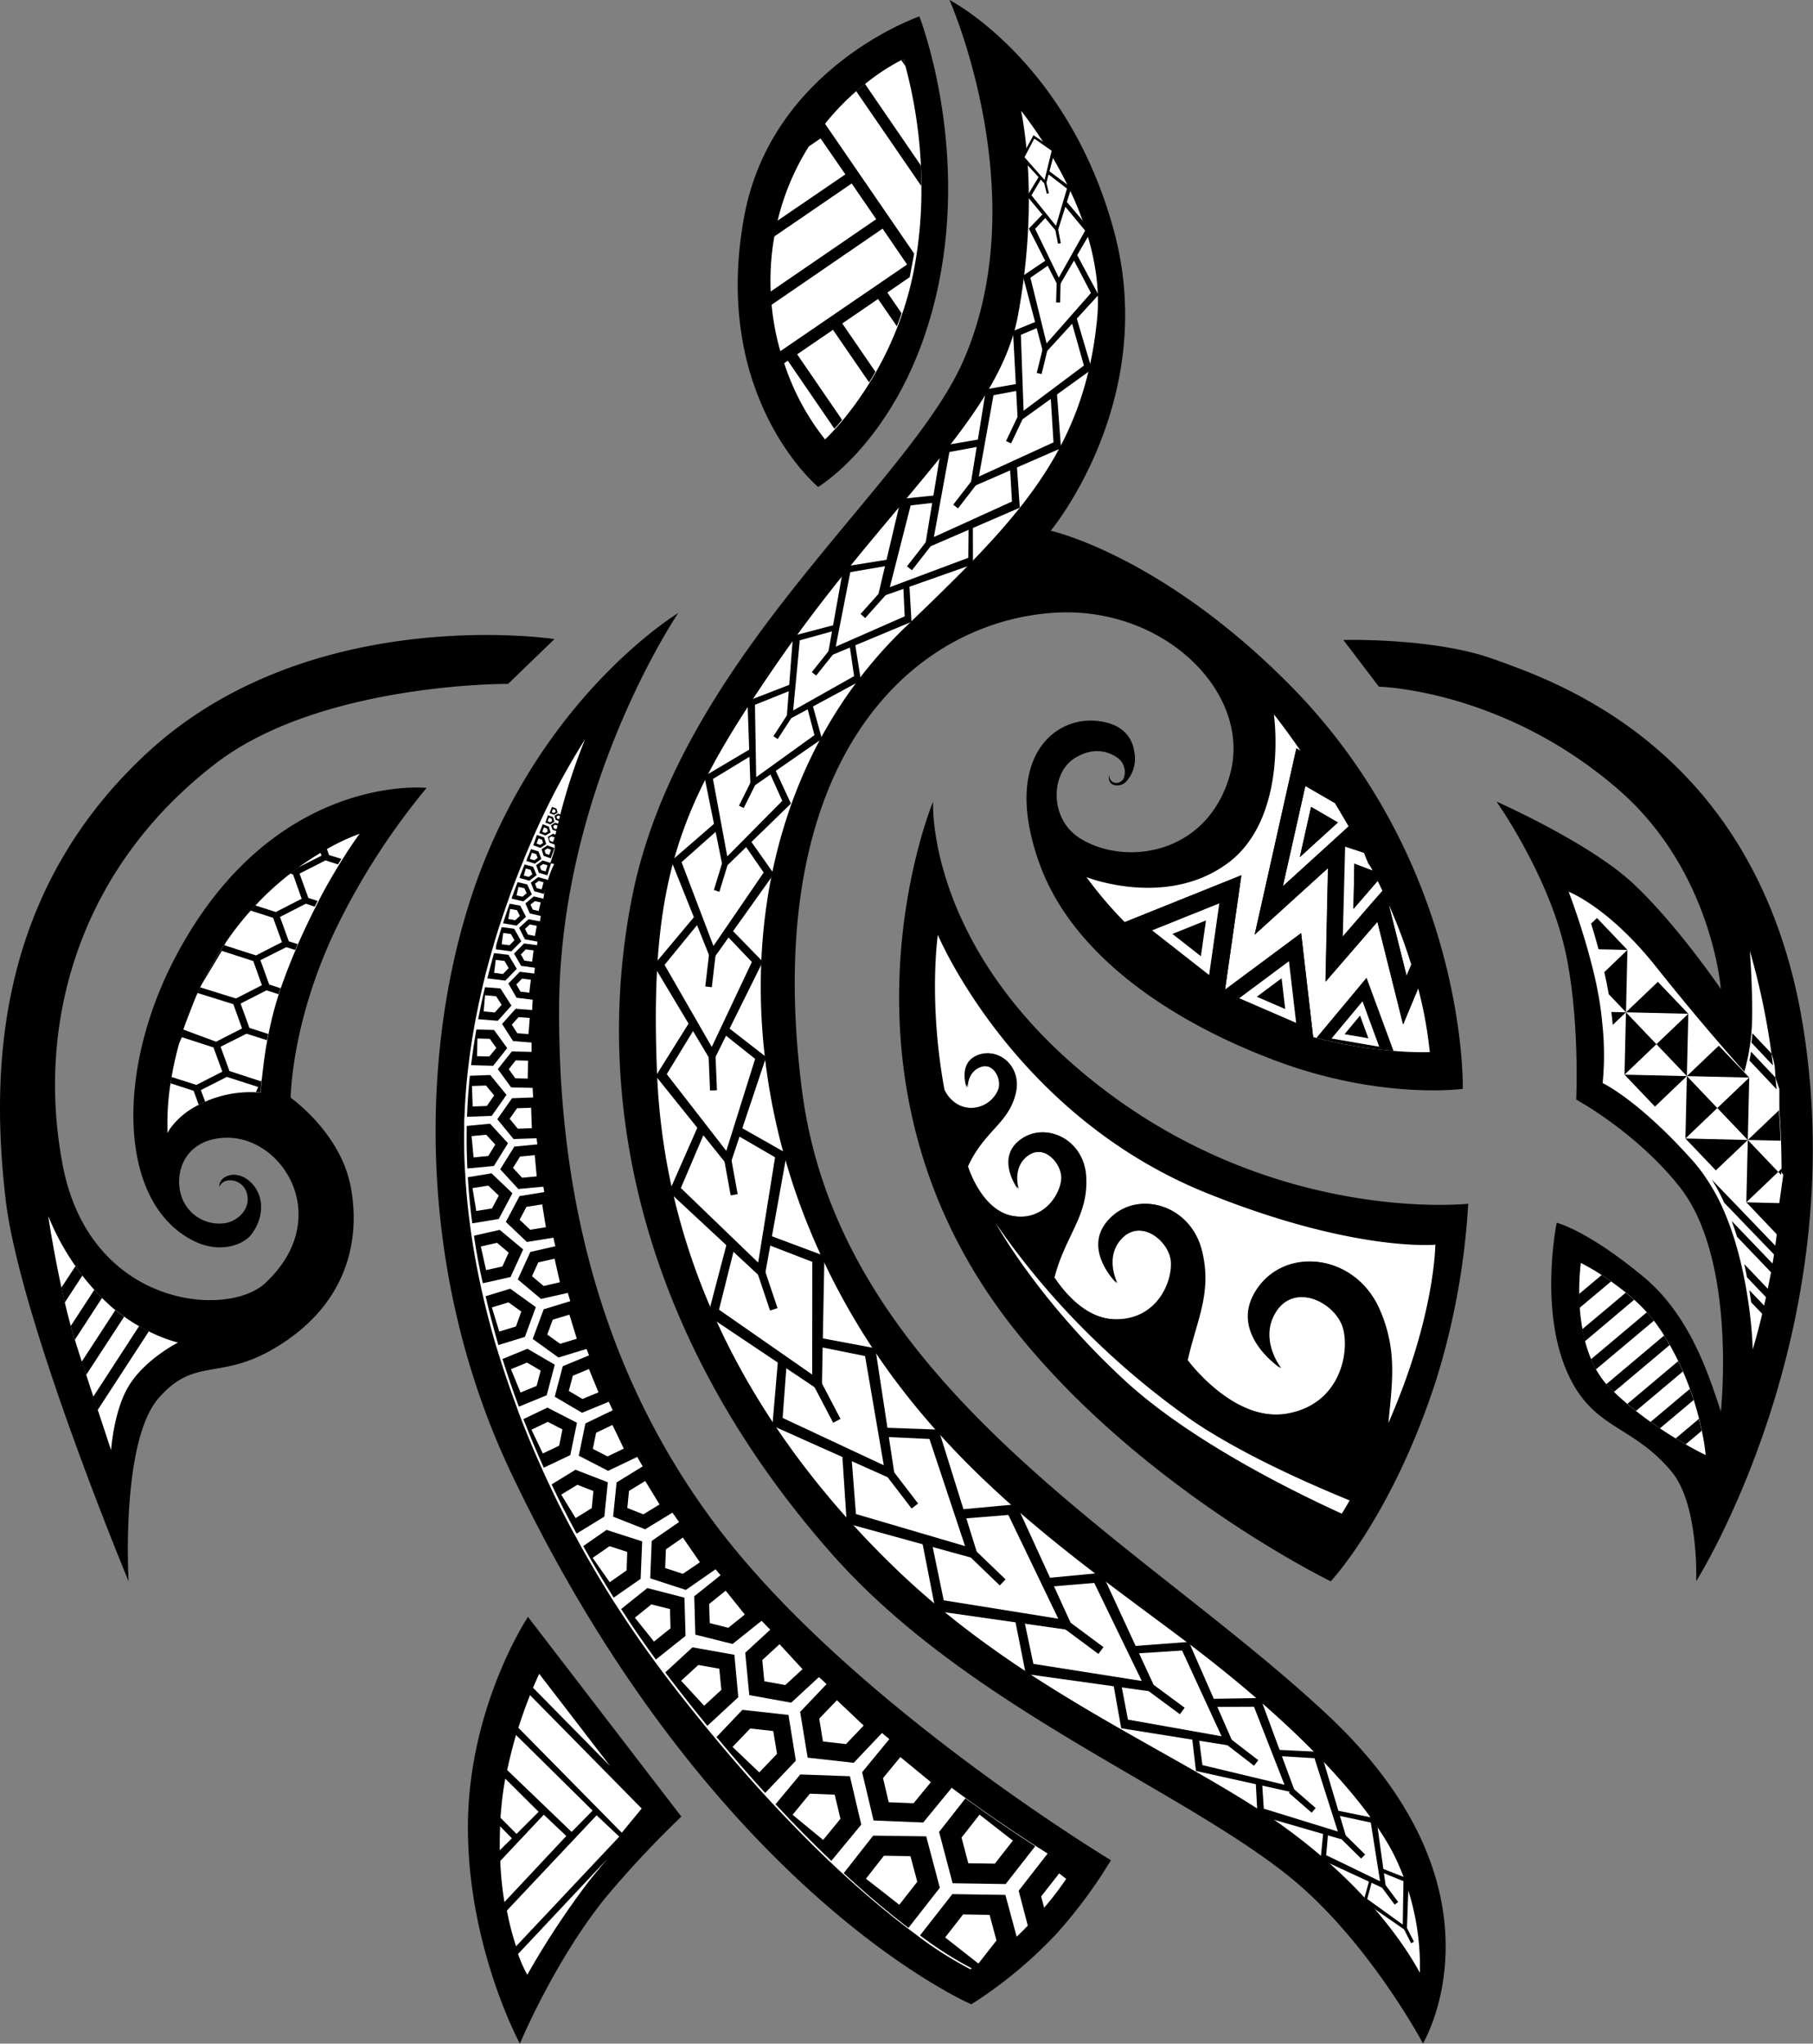 <svg xmlns="http://www.w3.org/2000/svg" xmlns:xlink="http://www.w3.org/1999/xlink" viewBox="0 0 410.1 462.35"><rect x="0" y="0" width="410.1" height="462.35" fill="#808080" stroke="none"/><defs><style>.cls-1,.cls-10,.cls-11,.cls-12,.cls-13,.cls-14,.cls-15,.cls-16,.cls-17,.cls-18,.cls-19,.cls-20,.cls-21,.cls-22,.cls-23,.cls-24,.cls-25,.cls-26,.cls-27,.cls-28,.cls-29,.cls-4,.cls-5,.cls-6,.cls-7,.cls-8,.cls-9{fill:none;}.cls-2{clip-path:url(#clip-path);}.cls-3{fill:#fff;}.cls-10,.cls-11,.cls-12,.cls-13,.cls-14,.cls-15,.cls-16,.cls-17,.cls-18,.cls-19,.cls-20,.cls-21,.cls-22,.cls-23,.cls-24,.cls-25,.cls-26,.cls-27,.cls-28,.cls-29,.cls-4,.cls-5,.cls-6,.cls-7,.cls-8,.cls-9{stroke:#000;stroke-miterlimit:10;}.cls-4{stroke-width:1.4px;}.cls-5{stroke-width:0.73px;}.cls-6{stroke-width:0.99px;}.cls-7{stroke-width:1.29px;}.cls-8{stroke-width:1.4px;}.cls-9{stroke-width:1.58px;}.cls-10{stroke-width:1.82px;}.cls-11{stroke-width:1.92px;}.cls-12{stroke-width:1.89px;}.cls-13{stroke-width:1.85px;}.cls-14{stroke-width:1.88px;}.cls-15{stroke-width:1.78px;}.cls-16{stroke-width:1.61px;}.cls-17{stroke-width:1.57px;}.cls-18{stroke-width:1.49px;}.cls-19{stroke-width:1.31px;}.cls-20{stroke-width:1.2px;}.cls-21{stroke-width:1.17px;}.cls-22{stroke-width:1.26px;}.cls-23{stroke-width:1.43px;}.cls-24{stroke-width:1.37px;}.cls-25{stroke-width:1.26px;}.cls-26{stroke-width:1.12px;}.cls-27{stroke-width:0.9px;}.cls-28{stroke-width:0.65px;}.cls-29{stroke-width:0.5px;}</style><clipPath id="clip-path" transform="translate(-40.58 -15.55)"><rect class="cls-1" x="-21" y="-100.41" width="542" height="701.41"/></clipPath></defs><g id="Member_Idols" data-name="Member Idols"><g id="Turtle"><g class="cls-2"><path d="M160,381.34S146.42,401.77,146.42,429s11.76,48.9,11.76,48.9,7.63-18.36,19.18-32.8a229.28,229.28,0,0,1,17.34-18.57Z" transform="translate(-40.58 -15.55)"/><path d="M194.08,154.19S166.9,170.5,151,208.24c-15.21,36-18.24,91.44,5.37,140.92C201.5,443.86,260.3,469,260.3,469a100,100,0,0,0,19.19-15.89,109.61,109.61,0,0,0,12.38-16.71s-59.61-35.87-89.75-76.34c-28.88-38.78-35.29-82.09-35.07-116.77.31-49.93,27-89.13,27-89.13" transform="translate(-40.58 -15.55)"/><path d="M362.43,477.9s20.84-34.45-21.25-74.07S230.71,329.76,222,262.29c-9.62-74.58,24.65-105.93,56.86-108.1,25.22-1.7,45.08,18.4,39.92,36.67-5.1,18.11-23.67,20.72-33.87,14.37-7-4.33-6.79-14.81-1.1-18.24,4.18-2.51,7.47-1.42,9.44-.08a4,4,0,0,1,1.65,4.26,1.83,1.83,0,0,1-2.13,1.47c-1.27-.23-1.35-1.78-1.35-1.78s-.33,1.61.9,2.2a2.79,2.79,0,0,0,3.2-.91,7.75,7.75,0,0,0,1.63-6.55c-.52-3.48-2.92-6.57-9-7-9.89-.63-20.76,9.42-12.38,32.49C283.36,232,306.1,247,329.63,255.7s41.83,6.19,41.83,6.19,1.23-50.76-39.36-91.61c-29-29.19-53.85-34.66-53.85-34.66S303,105.91,292.49,67.54s-37.14-52-37.14-52,19.6,44.15,3.1,81.7c-12.59,28.65-64.17,67.26-74.9,121.31-9.45,47.66,3.31,101.1,45.19,148.55,30.14,34.15,77.55,52.42,103,72.62,18.15,14.44,30.74,38.17,30.74,38.17" transform="translate(-40.58 -15.55)"/><path d="M251.64,196.9s-26.11,62.73,17.95,118.84c28.68,36.52,72,57.56,72,57.56s14-14.86,23.93-45.8a166.25,166.25,0,0,0,7.17-39.62s-44.72,4.95-85.77-28.47c-37-30.08-35.28-62.51-35.28-62.51" transform="translate(-40.58 -15.55)"/><path d="M344.48,160.38l8,10.52s28.31.62,54.46,23.52c20.93,18.33,22.9,44.88,22.9,44.88s-9.9-14.55-19.8-23.83-30.95-18.57-30.95-18.57,11.59,16.35,15.47,33.42c3.43,15.09,2.56,34,2.56,34s13.65,7.38,23.44,19.81c13,16.5,9.28,50.75,9.28,50.75-2.05-5.94-6.19-21-17.33-30.32-12.79-10.67-19.8-12.38-19.8-12.38s-4.54,21.86,3.71,36.52c5.8,10.3,13.89,9.73,22.28,19.8,6.19,7.43,5.57,24.76,5.57,24.76s35.44-56,24.14-125.65c-10.2-62.85-56.32-78-69.94-82.93s-34-4.34-34-4.34" transform="translate(-40.58 -15.55)"/><path d="M155.5,170.28,166,160.13s-55.06-8.41-92,25.63c-35.14,32.39-35.28,73.65-32.18,100.88S69.67,373.3,69.67,373.3s-1.86-31.57,6.81-41.47c8.15-9.32,13.7-3.93,26-11.14,18.73-11,19.32-27.56,17.33-37.14-2.47-11.92-13.47-19.65-13.47-19.65s.06-17.18,10.38-38.53a157,157,0,0,1,20.37-31.57s-34.81-3.71-56.89,38.38C66.66,258,67.32,287.86,84.45,296.32c6.12,3,11.3.67,12.92-1.4,2.9-3.71,3.15-8.73,0-11.83-2-2-4.52-2.17-6.07-1.13a2.43,2.43,0,0,0-1.12,2.13,2.43,2.43,0,0,1,1.8-1.45,3.9,3.9,0,0,1,4.39,2.73c1.07,3.46-1.7,6.19-4.57,6.85a9,9,0,0,1-10.21-6.12c-1.74-5.51,1-13.12,10.45-13.15,12.76,0,24.06,18.37,8.55,32.88-8.53,8-39.62,5.57-45.81-26.61s3.72-67.26,34.67-91c23.76-18.21,66-17.95,66-17.95" transform="translate(-40.58 -15.55)"/><path d="M248.54,19.26S215.2,30.71,208.93,64.44c-7.63,41.06,16.71,61.28,16.71,61.28s20.22-12,27.24-45.8c6.73-32.49-4.34-60.66-4.34-60.66" transform="translate(-40.58 -15.55)"/><path class="cls-3" d="M365.25,297.06s0,13.47-8.05,34.2c-.84,2.16-1.69,4.23-2.56,6.23.81-9,2.12-16.42-2-25.78-5.82-13.07-22.28-14.22-28.21-3.3-5.08,9.35,6,16.7,6,16.7s-5.36-6.7-1-13.07,13.78-1.61,15.25,4.26-1,17.08-12.73,19.11-21.78-10.92-22.7-12.15c2-9,5.51-15.1,3.28-24.53-2.59-11-15.18-14.27-21.38-6.67-5.3,6.5,2.22,13.81,2.22,13.81s-3.17-6,1.14-10.28,10.9.78,11.19,5.53-3.27,13.1-12.65,12.95c-6.58-.1-11.44-5.76-13.94-9.52,2.51-9.69,7.79-13.95,7.16-23-.6-8.55-9.64-12.58-15.23-7.64-4.78,4.24,0,10.65,0,10.65s-1.65-4.88,2.12-7.58,8.09,1.92,7.72,5.54-4.06,9.42-11.09,8.16c-6.6-1.18-9.65-9.46-10.24-11.23.19-.45.4-.88.62-1.3,3.76-7.16,8.73-8.77,10.23-15.46,1.31-5.91-4-10.45-8.76-8.24-4.08,1.9-2.16,7.18-2.16,7.18s-.14-3.62,3-4.69,5.07,2.93,4.09,5.3a6.64,6.64,0,0,1-9.13,3.28,7.42,7.42,0,0,1-3.23-3.47s0,0,0,0c-3.68-20.05-1.49-35-1.49-35s17.07,40.85,61,58.49c33.37,13.41,51.68,11.6,51.68,11.6" transform="translate(-40.58 -15.55)"/><path class="cls-3" d="M359.81,233.81l-1.06,2.53-3.86-15.44-.16-.67c.09.19.17.39.25.57a121.93,121.93,0,0,1,4.83,13" transform="translate(-40.58 -15.55)"/><polygon class="cls-3" points="260.62 210.49 275.8 204.39 273.5 220.58 260.62 210.49"/><polygon class="cls-3" points="291.56 217.47 293.18 231.4 280.32 225.83 291.56 217.47"/><path class="cls-3" d="M364,253.58a74.71,74.71,0,0,1-8.22-.28,102.3,102.3,0,0,1-17.43-2.94l-.74-.19-2.72-23.51-17.21,12.79,3.69-25.88L295,224.17A90,90,0,0,1,286.35,214c.64.24,18.18,6.92,31.86-3.1,13.93-10.22,10.52-33.74,10.52-33.74s2.46,3.06,6.08,8.3l-1-.57L324.39,227,341,211.94l-.56,25.7,11.74-13.56,5.81,23.23,3.39-8.12A95.22,95.22,0,0,1,364,253.58" transform="translate(-40.58 -15.55)"/><path class="cls-3" d="M426.37,344.72s-1.78-.84-4.5-2.4c-.69-.4-1.45-.85-2.25-1.35-1.1-.66-2.3-1.43-3.57-2.27-.68-.46-1.4-.95-2.11-1.46-1.08-.77-2.19-1.6-3.31-2.47-.66-.51-1.31-1-1.95-1.6-1-.86-2.05-1.76-3-2.71l-.78-.74c-.33-.34-.65-.68-.95-1a20,20,0,0,1-2.32-3.32,19.47,19.47,0,0,1-1.11-2.3,28.68,28.68,0,0,1-1.39-4.1c-.23-.91-.43-1.83-.59-2.74a43.84,43.84,0,0,1-.61-4.75c-.07-1.1-.11-2.15-.12-3.13a50.62,50.62,0,0,1,.36-7.11,53.31,53.31,0,0,1,4.78,2.79q1,.64,2.13,1.44c1,.74,2.16,1.58,3.28,2.5.64.52,1.27,1.06,1.9,1.63,1,.89,2,1.86,2.87,2.86.55.6,1.08,1.24,1.59,1.89.31.4.62.81.9,1.23.49.7,1,1.41,1.39,2.11s.89,1.43,1.29,2.15c.7,1.22,1.33,2.44,1.92,3.65.38.78.74,1.56,1.06,2.34.59,1.33,1.11,2.66,1.57,3.95.31.85.6,1.69.87,2.51.47,1.51.87,2.93,1.2,4.25.25,1,.45,1.89.62,2.72a51.91,51.91,0,0,1,.87,5.46" transform="translate(-40.58 -15.55)"/><path class="cls-3" d="M249,57.67a96.22,96.22,0,0,1-1.68,18.89,73.92,73.92,0,0,1-2.62,9.87c-.34,1-.7,2-1.07,2.95a75.76,75.76,0,0,1-4.87,10.27c-.46.83-.94,1.63-1.42,2.4a74.15,74.15,0,0,1-6.08,8.51c-.63.75-1.21,1.42-1.73,2-1.42,1.58-2.33,2.4-2.33,2.4A55.27,55.27,0,0,1,218,97.84c-.31-.88-.59-1.78-.87-2.72a55.69,55.69,0,0,1-2-10.51c-.1-1-.18-2-.21-3a56.84,56.84,0,0,1,.56-11c.08-.49.15-1,.24-1.47.21-1.22.46-2.43.74-3.59A56,56,0,0,1,223.34,49a57.61,57.61,0,0,1,10.91-12.81c.67-.58,1.34-1.14,2-1.63a48,48,0,0,1,8.19-5.4l.48-.24s.2.59.5,1.68A107.3,107.3,0,0,1,248.89,53c.07,1.51.12,3.09.13,4.69" transform="translate(-40.58 -15.55)"/><path class="cls-3" d="M270.24,37.88S292,62.75,289.42,88c-3.09,30.95-19.18,46.43-43.63,70-36.07,34.7-39.92,89.28-22,134,19.23,47.92,55.08,71.49,85.1,94.08s43.72,40.18,48.28,50.13a58,58,0,0,1,5.16,28.37s-8.87-20.94-38.58-39.82c-23.34-14.83-54.47-28.16-81.08-53.85-30.71-29.63-52.3-67.46-54.16-112.34s5.43-61.33,26.05-91.6c25.93-38.06,51.35-56.75,55.65-80.46,5.33-29.4,0-48.59,0-48.59" transform="translate(-40.58 -15.55)"/><path class="cls-4" d="M270.24,37.88S292,62.75,289.42,88c-3.09,30.95-19.18,46.43-43.63,70-36.07,34.7-39.92,89.28-22,134,19.23,47.92,55.08,71.49,85.1,94.08s43.72,40.18,48.28,50.13a58,58,0,0,1,5.16,28.37s-8.87-20.94-38.58-39.82c-23.34-14.83-54.47-28.16-81.08-53.85-30.71-29.63-52.3-67.46-54.16-112.34s5.43-61.33,26.05-91.6c25.93-38.06,51.35-56.75,55.65-80.46C275.57,57.07,270.24,37.88,270.24,37.88Z" transform="translate(-40.58 -15.55)"/><path class="cls-3" d="M122,204.08c-.14.2-1.69,2.24-3.94,5.86l-.79,1.26c-1.37,2.25-3,5-4.64,8.23l-.65,1.3c-1.3,2.56-2.65,5.39-4,8.44-.19.44-.38.88-.56,1.33-1.09,2.59-2.17,5.33-3.2,8.23l-.15.42c-.16.46-.31.9-.45,1.36a84.41,84.41,0,0,0-2.31,9c-.09.48-.19.95-.28,1.42-.67,3.63-1,6.77-1.24,8.91-.17,1.85-.22,2.94-.22,2.94s-.4-.06-1.09-.11a24.94,24.94,0,0,0-8.89,1.15c-1,.3-1.83.63-2.64,1-.52.24-1,.47-1.47.71a17.55,17.55,0,0,0-6.11,4.94,11.17,11.17,0,0,0-.83,1.24,1.11,1.11,0,0,0-.09.18,1.76,1.76,0,0,1,0-.22c0-.27,0-.79,0-1.52a58.35,58.35,0,0,1,.7-9.5c.08-.47.15-.94.24-1.43.38-2.24.92-4.72,1.65-7.38a79.86,79.86,0,0,1,8.2-19.25c.78-1.34,1.6-2.61,2.42-3.82a68,68,0,0,1,5.63-7.21c.36-.4.7-.78,1.07-1.16a65.33,65.33,0,0,1,7.87-7.19c.58-.46,1.15-.9,1.7-1.3l0,0c1.83-1.33,3.57-2.47,5.17-3.42.49-.3,1-.59,1.45-.85a47.14,47.14,0,0,1,7.46-3.49" transform="translate(-40.58 -15.55)"/><path class="cls-3" d="M283.09,438.44s-.47.89-1.53,2.47a71.5,71.5,0,0,1-5.24,6.75c-1.08,1.25-2.31,2.6-3.7,4l-.05.06c-.85.87-1.68,1.68-2.5,2.42a39,39,0,0,1-10,6.92,83.13,83.13,0,0,1-11.92-7.56c-.84-.64-1.73-1.29-2.66-2-4.12-3.14-9-7.21-14.64-12.38-.91-.84-1.84-1.71-2.78-2.6-3.92-3.73-8.14-8-12.62-12.81-.78-.83-1.56-1.68-2.35-2.55q-5.28-5.79-11-12.66c-.69-.83-1.39-1.67-2.08-2.53-2.71-3.31-5.5-6.82-8.33-10.52l-1.19-1.57c-.73-1-1.45-1.93-2.15-2.91q-4.06-5.55-7.86-11.43c-.56-.86-1.12-1.71-1.66-2.58q-3.59-5.72-6.88-11.66c-.52-.94-1-1.88-1.55-2.82q-3-5.49-5.61-11.13c-.61-1.28-1.2-2.57-1.77-3.85q-2.44-5.43-4.6-11c-.35-.92-.7-1.82-1-2.74q-2-5.37-3.71-10.79l-1-3.18q-1.6-5.5-2.89-11.05c-.23-1-.44-1.95-.64-2.93-.78-3.59-1.42-7.16-1.95-10.76-.14-.94-.27-1.89-.39-2.83q-.69-5.23-1-10.44c0-.63-.08-1.26-.11-1.89q-.23-4.54-.15-9c0-.21,0-.42,0-.63,0-.69,0-1.38.06-2.07.11-3.13.34-6.24.65-9.28.08-.8.17-1.61.27-2.4.32-2.74.73-5.42,1.19-8.07.13-.78.27-1.56.42-2.33.47-2.46,1-4.88,1.54-7.24.15-.67.31-1.34.49-2v-.05c.47-1.94,1-3.82,1.51-5.67.19-.62.36-1.24.55-1.86v-.07c.39-1.34.8-2.66,1.21-3.95.11-.3.2-.6.3-.88.49-1.51,1-3,1.5-4.42.17-.48.34-.94.5-1.43h0c.42-1.16.84-2.3,1.27-3.43.2-.49.39-1,.57-1.46l0,0c.33-.84.66-1.68,1-2.5.17-.39.32-.8.49-1.19l0-.06.93-2.23,1-2.3,0-.08c.12-.25.23-.54.36-.78a164.81,164.81,0,0,1,11.53-21.69A130.56,130.56,0,0,0,167.28,200l0,.1-.52,2,0,.13c-.21.8-.41,1.63-.62,2.48-.07.28-.13.54-.19.82h0a6.06,6.06,0,0,1,.1,1.88,1.06,1.06,0,0,1,0,.19c-.24,1.05-1,3.23-1,3.23h0l.89.2v0a19.51,19.51,0,0,0-1.4,3.56c0,.15-.38.44-.38.44v0c-.23,1.25-.45,2.54-.67,3.84s-.39,2.42-.57,3.69l0,.08c-.07.45-.13.89-.2,1.35-.21,1.5-.4,3-.59,4.59,0,.27,0,.53-.09.8-.17,1.67-.34,3.36-.49,5.11,0,.43-.08.87-.11,1.31-.15,1.93-.28,3.9-.37,5.92l-.12,2.32c-.08,2.41-.13,4.86-.13,7.36,0,.69,0,1.4,0,2.1,0,2.65.1,5.35.25,8.11,0,.72.07,1.45.12,2.18.19,3,.44,6.1.79,9.24,0,.45.09.91.15,1.37.36,3.14.81,6.32,1.35,9.57.06.39.13.8.2,1.21q.87,5.07,2.06,10.27c.14.66.29,1.32.45,2,0,.24.1.46.17.7q1.22,5.09,2.66,9.89c.17.6.36,1.21.54,1.82,1.14,3.72,2.37,7.33,3.68,10.8.18.49.37,1,.55,1.45,1.4,3.63,2.89,7.12,4.46,10.5.29.64.6,1.29.89,1.92,1.75,3.64,3.59,7.14,5.54,10.53.39.72.81,1.44,1.22,2.14,2.14,3.62,4.38,7.1,6.71,10.48.51.7,1,1.41,1.51,2.11,2.62,3.69,5.38,7.24,8.26,10.71.36.45.73.88,1.11,1.32q4.46,5.3,9.27,10.32l1.95,2q5.31,5.46,11,10.74c.57.51,1.14,1,1.71,1.57,2.3,2.1,4.64,4.21,7,6.3,1.86,1.63,3.7,3.22,5.53,4.75l1.66,1.39c4.89,4.05,9.64,7.75,14.09,11,1,.77,2,1.51,3,2.23,6.18,4.49,11.64,8.14,15.83,10.84l2.82,1.8c3.81,2.37,6,3.64,6,3.64" transform="translate(-40.58 -15.55)"/><path class="cls-3" d="M80.85,319.29S73.42,323,69.71,329.1c-3.42,5.59-4,14.54-4,14.54l-3-9.08c-.32-1-.65-2-1-3-.53-1.61-1.08-3.28-1.61-4.92-.33-1-.67-2-1-3-.52-1.59-1-3.12-1.44-4.5,0-.15-.09-.3-.14-.45-.32-1-.62-2.05-.92-3.13-.48-1.72-.92-3.5-1.35-5.3-.27-1.12-.51-2.26-.76-3.38-1.86-8.51-3-16.24-3-16.24A56.55,56.55,0,0,0,57.65,302c.49.7,1,1.42,1.57,2.14.82,1.07,1.72,2.15,2.7,3.22.54.62,1.13,1.23,1.74,1.84.45.45.92.89,1.4,1.34s1.08,1,1.63,1.4,1.32,1,2,1.49a36,36,0,0,0,3.39,2.17c.75.43,1.49.82,2.19,1.16a33.5,33.5,0,0,0,6.6,2.54" transform="translate(-40.58 -15.55)"/><path d="M115,209l-.49-1.4c-.47.26-1,.55-1.45.85l.25.68-5.42,2.74,0,0c-.55.4-1.12.84-1.7,1.3l.68.22,1.95,5.49-5.85,3-4.64-1.49c-.38.38-.72.77-1.08,1.16l5.11,1.65,2,5.5-5.87,3-7.13-2.29.29-.61c-.82,1.21-1.64,2.48-2.42,3.82A80.33,80.33,0,0,0,81,251.79l.73-1.58,7.14,2.31,2,5.48L85,261l-5.62-1.8c-.09.49-.16,1-.24,1.43l5.24,1.7,1.15,3.18c.46-.25,1-.47,1.47-.71L86,262.18l5.89-3,7.1,2.29-.53,1.16c.69.05,1.09.11,1.09.11s0-1.09.22-2.94l-.17.38-7.12-2.32-2-5.5,5.87-2.95,4.63,1.48c.09-.47.19-.94.28-1.42L97,248.1l-2-5.5,5.86-3,2.72.88c.15-.46.3-.9.46-1.36l-2.56-.83-2-5.51,5.87-2.95,2,.64c.18-.45.37-.89.56-1.33l-2-.63-2-5.51,5.86-3,2,.67.65-1.3-2.09-.67-2-5.5,5.87-3,2.83.92.78-1.26ZM95.33,248.22l-5.87,3L82,248.46l3.22-8.27,8.14,2.54Zm4.49-9.78-5.86,3-8.13-2.53,4.92-8.24,7.12,2.3Z" transform="translate(-40.58 -15.55)"/><path d="M405,305.46l-7.15,6c-.07-1.1-.11-2.15-.12-3.13l5.14-4.32c.67.43,1.38.91,2.13,1.43" transform="translate(-40.58 -15.55)"/><path d="M410.22,309.6,399.09,319c-.23-.91-.43-1.83-.59-2.74l9.82-8.26c.64.51,1.27,1.06,1.9,1.63" transform="translate(-40.58 -15.55)"/><path d="M414.68,314.35l-13.09,11a19.47,19.47,0,0,1-1.11-2.3l12.61-10.61c.55.6,1.08,1.24,1.59,1.89" transform="translate(-40.58 -15.55)"/><path d="M418.26,319.84l-12.62,10.62-.78-.74c-.33-.34-.65-.68-.95-1l13.06-11c.46.72.89,1.43,1.29,2.15" transform="translate(-40.58 -15.55)"/><path d="M421.24,325.83l-10.61,8.93q-1-.75-1.95-1.59l11.5-9.68c.38.78.74,1.56,1.06,2.34" transform="translate(-40.58 -15.55)"/><path d="M423.68,332.29l-7.63,6.41c-.68-.46-1.4-.95-2.11-1.46l8.87-7.46c.31.85.6,1.69.87,2.51" transform="translate(-40.58 -15.55)"/><path d="M425.5,339.26l-3.63,3.06c-.69-.4-1.45-.85-2.25-1.35l5.26-4.43c.25,1,.45,1.89.62,2.72" transform="translate(-40.58 -15.55)"/><path d="M59.22,304.13l-4,6.11c-.27-1.12-.51-2.26-.76-3.38L57.65,302c.49.7,1,1.42,1.57,2.14" transform="translate(-40.58 -15.55)"/><path d="M63.66,309.19l-6.16,9.48c-.32-1-.62-2.05-.92-3.13l5.34-8.19c.54.62,1.13,1.23,1.74,1.84" transform="translate(-40.58 -15.55)"/><path d="M68.67,313.42l-8.61,13.21c-.33-1-.67-2-1-3l7.61-11.69c.65.53,1.32,1,2,1.49" transform="translate(-40.58 -15.55)"/><path d="M74.25,316.75,62.66,334.56c-.32-1-.65-2-1-3l10.39-16c.75.43,1.49.82,2.19,1.16" transform="translate(-40.58 -15.55)"/><polygon points="318.23 436.94 308.42 430.13 310.7 421.97 318.65 425.08 318.23 436.94"/><polygon class="cls-3" points="317.3 435.41 309.27 429.63 311.04 422.99 317.46 425.59 317.3 435.41"/><line class="cls-5" x1="317.91" y1="436.3" x2="319.51" y2="439.46"/><polygon points="313.56 427.5 298.72 420.63 299.87 409.09 311.33 411.41 313.56 427.5"/><polygon class="cls-3" points="312.17 425.61 299.98 419.71 300.8 410.34 310.07 412.33 312.17 425.61"/><line class="cls-6" x1="312.97" y1="426.71" x2="315.87" y2="430.6"/><polygon points="304.78 416.51 284.44 410.62 283.65 395.62 298.77 396.35 304.78 416.51"/><polygon class="cls-3" points="302.62 414.36 285.87 409.19 285.08 397.04 297.34 397.77 302.62 414.36"/><line class="cls-7" x1="303.86" y1="415.61" x2="308.34" y2="420.02"/><polygon points="293.04 405.64 270.53 400.66 268.62 384.42 285.11 384.15 293.04 405.64"/><polygon class="cls-3" points="290.55 403.78 271.98 399.33 270.28 386.19 283.65 386.13 290.55 403.78"/><line class="cls-8" x1="291.99" y1="405.08" x2="297.15" y2="409.57"/><polygon points="279.27 395.1 253.62 391 250.39 372.86 268.92 371.46 279.27 395.1"/><polygon class="cls-3" points="276.32 392.81 255.14 389.04 252.35 374.37 267.39 373.41 276.32 392.81"/><line class="cls-9" x1="278.03" y1="394.14" x2="284.14" y2="398.85"/><polygon points="261.73 382.87 232.03 378.72 227.9 357.86 249.24 355.83 261.73 382.87"/><polygon class="cls-3" points="258.27 380.3 233.75 376.43 230.2 359.56 247.52 358.12 258.27 380.3"/><line class="cls-10" x1="260.26" y1="381.79" x2="267.43" y2="387.09"/><polygon points="243.01 368.94 211.65 364.46 207.35 342.41 229.91 340.33 243.01 368.94"/><polygon class="cls-3" points="239.38 366.21 213.47 362.05 209.78 344.21 228.09 342.74 239.38 366.21"/><line class="cls-11" x1="241.48" y1="367.8" x2="249.03" y2="373.41"/><polygon points="221.51 352.9 191.54 344.65 190.09 322.65 212.31 323.43 221.51 352.9"/><polygon class="cls-3" points="218.3 349.79 193.61 342.53 192.23 324.71 210.24 325.55 218.3 349.79"/><line class="cls-12" x1="220.15" y1="351.6" x2="226.8" y2="358"/><polygon points="202.56 335 174.71 322.54 176.56 300.99 198 305.03 202.56 335"/><polygon class="cls-3" points="199.91 331.5 177.03 320.79 178.33 303.3 195.68 306.79 199.91 331.5"/><line class="cls-13" x1="201.43" y1="333.53" x2="206.94" y2="340.72"/><polygon points="185.89 314.94 160.12 297.66 165.7 276.37 186.48 284.13 185.89 314.94"/><polygon class="cls-3" points="183.72 310.98 162.64 296.3 166.96 279 183.74 285.48 183.72 310.98"/><line class="cls-14" x1="185.01" y1="313.27" x2="189.29" y2="321.44"/><polygon points="172.82 289.64 151.34 269.66 159.73 250.61 177.98 260.96 172.82 289.64"/><polygon class="cls-3" points="171.5 285.64 154.01 268.78 160.62 253.27 175.32 261.83 171.5 285.64"/><line class="cls-15" x1="172.26" y1="287.96" x2="175.03" y2="296.22"/><polygon points="164.95 264.13 148.33 243.44 158.31 227.49 173.3 239.13 164.95 264.13"/><polygon class="cls-3" points="164.29 260.37 150.82 243.01 158.77 229.98 170.81 239.56 164.29 260.37"/><line class="cls-16" x1="164.66" y1="262.54" x2="166.07" y2="270.3"/><polygon points="161.13 240.57 147.85 218.38 159.63 204.32 172.54 217.56 161.13 240.57"/><polygon class="cls-3" points="161 236.86 150.32 218.29 159.73 206.78 170.07 217.64 161 236.86"/><line class="cls-17" x1="161.07" y1="239.01" x2="161.39" y2="246.68"/><polygon points="160.95 217.5 151.85 194.76 164.97 183.38 175.06 197.69 160.95 217.5"/><polygon class="cls-3" points="161.38 214.01 154.17 195.05 164.69 185.7 172.74 197.4 161.38 214.01"/><line class="cls-18" x1="161.12" y1="216.03" x2="160.27" y2="223.26"/><polygon points="163.59 196.69 159.32 175.61 172.44 167.84 178.91 181.8 163.59 196.69"/><polygon class="cls-3" points="164.51 193.75 161.27 176.23 171.84 169.8 176.95 181.18 164.51 193.75"/><line class="cls-19" x1="163.97" y1="195.45" x2="162.1" y2="201.56"/><polygon points="169.77 178.35 169.08 158.6 182.16 153.53 185.92 167.16 169.77 178.35"/><polygon class="cls-3" points="171.05 175.82 170.77 159.45 181.32 155.22 184.23 166.31 171.05 175.82"/><line class="cls-20" x1="170.31" y1="177.29" x2="167.69" y2="182.54"/><polygon points="177.9 163.06 179.37 143.85 192.58 140.37 194.74 153.97 177.9 163.06"/><polygon class="cls-3" points="179.41 160.74 180.91 144.86 191.58 141.91 193.2 152.96 179.41 160.74"/><line class="cls-21" x1="178.54" y1="162.08" x2="175.43" y2="166.88"/><polygon points="187.17 148.62 190.81 128.2 205.33 125.88 206.18 140.68 187.17 148.62"/><polygon class="cls-3" points="189.04 146.3 192.34 129.44 204.09 127.43 204.64 139.44 189.04 146.3"/><line class="cls-22" x1="187.96" y1="147.64" x2="184.12" y2="152.45"/><polygon points="198.49 135.3 203.78 112.87 220.05 111.19 220.08 127.67 198.49 135.3"/><polygon class="cls-3" points="201.28 132.84 205.99 114.34 219.16 112.83 219.03 126.19 201.28 132.84"/><line class="cls-8" x1="199.74" y1="134.26" x2="195.18" y2="139.37"/><polygon points="209.15 124.17 212.99 100.86 229.5 98.02 230.68 114.86 209.15 124.17"/><polygon class="cls-3" points="211.24 121.5 214.76 102.26 228.11 99.79 228.91 113.46 211.24 121.5"/><line class="cls-23" x1="210.03" y1="123.04" x2="205.72" y2="128.57"/><polygon points="219.43 110.37 223.03 88.08 238.81 85.3 240 101.41 219.43 110.37"/><polygon class="cls-3" points="221.42 107.82 224.73 89.41 237.49 87.01 238.3 100.08 221.42 107.82"/><line class="cls-24" x1="220.26" y1="109.29" x2="216.16" y2="114.6"/><polygon points="230.24 95.62 229.14 74.89 242.76 69.33 246.97 83.56 230.24 95.62"/><polygon class="cls-3" points="231.53 92.93 230.92 75.75 241.91 71.11 245.18 82.7 231.53 92.93"/><line class="cls-25" x1="230.78" y1="94.48" x2="228.13" y2="100.05"/><polygon points="236.09 80.26 231.37 62.4 242.24 55.08 248.48 66.72 236.09 80.26"/><polygon class="cls-3" points="236.74 77.69 233.08 62.83 241.82 56.79 246.77 66.29 236.74 77.69"/><line class="cls-26" x1="236.36" y1="79.18" x2="235.06" y2="84.5"/><polygon points="239.44 64.94 232.72 51.72 240.01 44.15 246.87 52.23 239.44 64.94"/><polygon class="cls-3" points="239.5 62.81 234.14 51.77 239.97 45.56 245.46 52.18 239.5 62.81"/><line class="cls-27" x1="239.46" y1="64.04" x2="239.34" y2="68.44"/><polygon points="239.15 52.6 232.32 44.38 236.24 37.89 242.35 42.47 239.15 52.6"/><polygon class="cls-3" points="238.86 51.09 233.32 44.19 236.44 38.89 241.35 42.67 238.86 51.09"/><line class="cls-28" x1="239.03" y1="51.97" x2="239.64" y2="55.08"/><polygon points="236.56 41.87 230.97 35.76 233.77 30.59 238.66 33.92 236.56 41.87"/><polygon class="cls-3" points="236.28 40.72 231.74 35.57 233.96 31.36 237.89 34.11 236.28 40.72"/><line class="cls-29" x1="236.44" y1="41.38" x2="237.02" y2="43.77"/><path d="M268,444.25l-12-.18-7.31,9.34A82.77,82.77,0,0,0,260.65,461a39,39,0,0,0,10-6.92Zm-6.1,15.53-7.53-5.91,4.06-5.2,6,.1,1.55,5.79Z" transform="translate(-40.58 -15.55)"/><path d="M277.62,434.8,271,443.31l2.2,8.38c1.39-1.43,2.63-2.78,3.7-4l-.81-3.1,4.07-5.2,2,1.55c1.06-1.58,1.54-2.47,1.54-2.47s-2.23-1.26-6-3.64" transform="translate(-40.58 -15.55)"/><path d="M250.09,431l-12-.16-6.66,8.49c5.59,5.17,10.52,9.24,14.64,12.38l7.1-9.08ZM244,446.48l-7.54-5.9,4.06-5.19,6,.09,1.55,5.79Z" transform="translate(-40.58 -15.55)"/><path d="M259,422.36,253,430l3.06,11.61,12,.18,6.69-8.56c-4.19-2.7-9.65-6.35-15.83-10.85m6.69,14.8-6-.09-1.53-5.81,4.07-5.19,7.54,5.88Z" transform="translate(-40.58 -15.55)"/><path d="M232.83,417.4,221.6,417,216,423.74c4.48,4.83,8.7,9.08,12.63,12.81l6.77-8.21Zm-6.06,14.41-6.91-5.69,3.91-4.77,5.62.22,1.3,5.46Z" transform="translate(-40.58 -15.55)"/><path d="M241.84,408.89l-6.25,7.6,2.59,10.92,11.23.46,6.52-7.94c-4.44-3.29-9.2-7-14.09-11m5.39,14.58-5.62-.22-1.29-5.47,3.92-4.76,6.91,5.68Z" transform="translate(-40.58 -15.55)"/><path d="M218.93,403.53l-10.42-1.15-5.85,6.15q5.72,6.87,11,12.66l6.94-7.31Zm-6.6,13-6.05-5.76,4-4.17,5.21.58.85,5.16Z" transform="translate(-40.58 -15.55)"/><path d="M234.65,402.75c-2.38-2.09-4.72-4.2-7-6.3l-6.08,6.4,1.7,10.35,10.42,1.16,6.51-6.86c-1.83-1.53-3.67-3.12-5.53-4.75m-2.72,7.38-5.22-.59-.84-5.17,4-4.17,6.05,5.74Z" transform="translate(-40.58 -15.55)"/><path d="M206.7,389.92l-9.48-1.68-6.16,5.67,1.19,1.57q4.26,5.55,8.33,10.52l7-6.48Zm-6.84,11.53-5.21-5.65,3.89-3.57,4.74.84.47,4.79Z" transform="translate(-40.58 -15.55)"/><path d="M214.92,384.14l-5.77,5.32.92,9.59,9.48,1.71,6.37-5.88q-5.68-5.29-11-10.74m3.29,12.63-4.74-.85-.46-4.8,3.9-3.59,5.2,5.65Z" transform="translate(-40.58 -15.55)"/><path d="M195.4,377,187,374.83l-5.92,4.74q3.78,5.88,7.86,11.43l6.71-5.36Zm-6.89,9.94-4.32-5.41,3.72-3,4.22,1.05.12,4.35Z" transform="translate(-40.58 -15.55)"/><path d="M203.7,371.82l-6.08,4.87.24,8.68,8.42,2.11,6.69-5.34q-4.8-5-9.27-10.32m1.62,12-4.2-1.06-.13-4.34,3.74-3,4.32,5.4Z" transform="translate(-40.58 -15.55)"/><path d="M177.78,361.67l-5.27,3.66q3.28,5.94,6.88,11.66l6.1-4.24.35-8.48Zm4.54,9.16-3.82,2.68L174.64,368l3.82-2.65,4,1.3Z" transform="translate(-40.58 -15.55)"/><path d="M194.33,359.79,188,364.16l-.34,8.47,8.06,2.62,6.83-4.75c-2.87-3.47-5.63-7-8.26-10.71m.75,11.82-4-1.31.17-4.23,3.83-2.66L198.9,369Z" transform="translate(-40.58 -15.55)"/><path d="M170.76,348.06l-5.41,3.32Q168,357,171,362.51l6.28-3.84.79-7.77Zm3.68,8.68L170.78,359l-3.25-5.31,3.65-2.23,3.63,1.42Z" transform="translate(-40.58 -15.55)"/><path d="M186.11,347.2l-6.06,3.73-.78,7.75,7.25,2.85,6.3-3.85c-2.32-3.38-4.57-6.86-6.71-10.48m0,10.95-3.63-1.43.38-3.88,3.67-2.23,3.24,5.3Z" transform="translate(-40.58 -15.55)"/><path d="M164.41,334l-5.43,2.6q2.15,5.54,4.6,11l6-2.85,1.51-7.31Zm2.65,8.62-3.7,1.76L160.8,339l3.69-1.77,3.31,1.7Z" transform="translate(-40.58 -15.55)"/><path d="M179.35,334.53,173,337.58l-1.5,7.31,6.63,3.42,6.8-3.25c-1.95-3.39-3.79-6.89-5.54-10.53M178,345.05l-3.32-1.71.74-3.65,3.7-1.76,2.56,5.35Z" transform="translate(-40.58 -15.55)"/><path d="M159.89,320.69,154.24,323c1.14,3.61,2.36,7.21,3.7,10.79l6.3-2.58,1.83-6.92Zm2.08,8.4-3.65,1.5-2.16-5.28,3.63-1.49,3.09,1.81Z" transform="translate(-40.58 -15.55)"/><path d="M174,322.11l-6.12,2.52-1.82,6.91,6.18,3.63,6.21-2.56c-1.57-3.38-3.06-6.87-4.45-10.5m-4.76,8.12.92-3.45,3.64-1.5,2.16,5.27-3.64,1.5Z" transform="translate(-40.58 -15.55)"/><path d="M156,307.1l-5.57,1.7c.84,3.69,1.82,7.38,2.88,11.05l6-1.85,2.47-6.73Zm1.28,8.55-3.77,1.15-1.67-5.46,3.76-1.15,2.9,2.09Z" transform="translate(-40.58 -15.55)"/><path d="M169.77,309.86l-6.21,1.9-2.48,6.71,5.82,4.2,6.55-2c-1.31-3.47-2.54-7.08-3.68-10.8m-5.4,7.61,1.24-3.37,3.77-1.14,1.67,5.45-3.76,1.15Z" transform="translate(-40.58 -15.55)"/><path d="M153.61,293.79l-5.82,1.32c.53,3.6,1.17,7.17,2,10.76l6.28-1.41,2.85-6.25Zm.62,8.27-3.7.84-1.19-5.35,3.67-.83,2.63,2.22Z" transform="translate(-40.58 -15.55)"/><path d="M166.57,298.15c-.06-.24-.12-.46-.17-.7l-5.86,1.34L157.7,305l5.26,4.42,6.27-1.42q-1.44-4.82-2.66-9.89m-5.65,6.16,1.42-3.13,3.68-.82,1.21,5.32-3.69.85Z" transform="translate(-40.58 -15.55)"/><path d="M151.77,281l-5.37.88c.21,3.47.55,7,1,10.44l6-1,3.09-5.81Zm.1,7.94-3.56.58-.85-5.17,3.57-.57,2.38,2.26Z" transform="translate(-40.58 -15.55)"/><path d="M163.89,285.21l-5.79.94L155,292l4.76,4.53,6.17-1q-1.19-5.21-2.06-10.27m-5.75,6.24,1.54-2.91,3.56-.57.84,5.16-3.55.59Z" transform="translate(-40.58 -15.55)"/><path d="M151.43,269.77l-5.28.51c0,.21,0,.42,0,.63q-.07,4.5.15,9l6-.57,3.19-5.15Zm-.4,7.31-3.33.32-.45-4.82,3.31-.31,2.05,2.23Z" transform="translate(-40.58 -15.55)"/><path d="M162.34,274.43l-5.42.52-3.19,5.14,4.1,4.46,5.86-.55c-.54-3.25-1-6.43-1.35-9.57M158.68,282l-2.06-2.23,1.6-2.57,3.32-.31.44,4.8Z" transform="translate(-40.58 -15.55)"/><path d="M151.48,258.76l-4.62.17c-.31,3-.54,6.15-.64,9.28l5.59-.21,3.34-4.75Zm-.78,7-3.2.12-.16-4.63,3.18-.11,1.84,2.24Z" transform="translate(-40.58 -15.55)"/><path d="M161.4,263.82l-5,.19-3.33,4.75,3.68,4.49,5.4-.19c-.36-3.14-.61-6.22-.8-9.24m-3.65,7.08-1.84-2.24,1.67-2.38,3.19-.11.16,4.62Z" transform="translate(-40.58 -15.55)"/><path d="M152.33,248.57l-4-.11c-.46,2.65-.87,5.33-1.19,8.07l5,.14,3.17-4Zm-1.07,6-2.79-.07.11-4,2.78.07,1.49,2.07Z" transform="translate(-40.58 -15.55)"/><path d="M161,253.53l-4.64-.11-3.17,4,3,4.14,5.09.12c-.15-2.76-.22-5.46-.25-8.11m-1.09,6-2.79-.07-1.49-2.06,1.58-2,2.8.08Z" transform="translate(-40.58 -15.55)"/><path d="M153.78,239.17l-3.49-.28c-.57,2.36-1.08,4.78-1.55,7.24l4.44.36,3.08-3.44Zm-1.26,5.43-2.53-.22.3-3.66,2.51.21,1.25,1.94Z" transform="translate(-40.58 -15.55)"/><path d="M157.22,243.77l-3.07,3.43,2.47,3.88,4.4.35q0-3.75.14-7.36Zm2.9,5.74-2.53-.2-1.24-1.94,1.54-1.71,2.52.2Z" transform="translate(-40.58 -15.55)"/><path d="M155.59,231.57l-3.26-.39c-.53,1.85-1,3.73-1.5,5.67l0,.05v0l4.05.5,2.6-2.66Zm-1.24,4.34-2-.27.36-2.93,2,.25.93,1.61Z" transform="translate(-40.58 -15.55)"/><path d="M158.16,235.4l-2.59,2.66,1.86,3.22,3.84.47q.15-3,.37-5.92Zm2.14,4.74-2-.25-.93-1.61,1.29-1.33,2,.26Z" transform="translate(-40.58 -15.55)"/><path d="M156.89,225.67l-2.83-.37c-.41,1.29-.81,2.61-1.21,3.95v.07l-.13,1,3.51.47,2.26-2.29Zm-1.07,3.74-1.76-.24.34-2.54,1.74.23.81,1.4Z" transform="translate(-40.58 -15.55)"/><path d="M159.13,229l-2.27,2.29,1.6,2.78,3.29.45c.15-1.75.32-3.44.49-5.11Zm1.82,4.11-1.76-.22-.8-1.4,1.13-1.16,1.76.24Z" transform="translate(-40.58 -15.55)"/><path d="M158.25,220.43l-2.39-.43c-.51,1.43-1,2.91-1.5,4.42l3.07.54,2.13-2Zm-1.13,3.31-1.57-.29.42-2.26,1.56.28.65,1.29Z" transform="translate(-40.58 -15.55)"/><path d="M160.12,223.52,158,225.47l1.31,2.59,3,.55c.19-1.55.39-3.09.59-4.59Zm1.46,3.78L160,227l-.66-1.3,1.07-1L162,225Z" transform="translate(-40.58 -15.55)"/><path d="M159.84,215.64l-2.19-.51c-.43,1.13-.85,2.27-1.27,3.43h0l-.07.3,2.66.62,1.9-1.59Zm-1.08,2.78-1.34-.3.44-1.92,1.33.29.52,1.14Z" transform="translate(-40.58 -15.55)"/><path d="M161.32,218.35l-1.9,1.59,1,2.26,2.65.61,0-.14,0-.08c.18-1.27.37-2.48.57-3.69Zm1.1,3.3-1.32-.31-.53-1.13,1-.79,1.32.29Z" transform="translate(-40.58 -15.55)"/><path d="M161.17,211.65l-1.92-.53c-.33.82-.67,1.66-1,2.5l0,0-.15.56,2.22.62,1.65-1.26Zm-1,2.29-1.11-.3.45-1.6,1.1.31.38,1Z" transform="translate(-40.58 -15.55)"/><path d="M164.51,214.6l-2.2-.61-1.66,1.26.77,1.93,2.21.61ZM162,216.48l-.39-1,.83-.63,1.1.31-.44,1.6Z" transform="translate(-40.58 -15.55)"/><path d="M162.38,208.17l-1.68-.52q-.47,1.09-.93,2.22l0,.06-.12.41,1.92.6,1.47-1.07Zm-.94,2-1-.3.44-1.39,1,.3.31.85Z" transform="translate(-40.58 -15.55)"/><path d="M165.24,210.82l-1.91-.59-1.48,1.06.62,1.72,1.92.58ZM163,212.41l-.32-.86.74-.53,1,.29L164,212.7Z" transform="translate(-40.58 -15.55)"/><path d="M164.13,206.51l-.48-1.49-1.62-.57-.83,2.34,1.62.58Zm-2.17-.12.42-1.16.8.28.24.75-.65.43Z" transform="translate(-40.58 -15.55)"/><path d="M166,207.4l-1.62-.58-1.3.86.47,1.49,1.62.57Zm-2,1.27-.24-.74.65-.43.81.29-.41,1.17Z" transform="translate(-40.58 -15.55)"/><path d="M165.12,203.88l-.38-1.31-1.4-.54-.78,2,1.39.54Zm-1.89-.15.39-1,.69.27.19.65-.58.36Z" transform="translate(-40.58 -15.55)"/><path d="M165.66,204.17l-1.16.72.37,1.29,1.4.55.48-1.23h0c.06-.28.12-.54.2-.82Zm0,1.88-.69-.27-.19-.66.57-.36.71.27Z" transform="translate(-40.58 -15.55)"/><path d="M166,201.44l-.35-1.05-1.14-.39-.57,1.65,1.14.4Zm-1.53-.07.29-.83.57.2.16.53-.45.3Z" transform="translate(-40.58 -15.55)"/><path d="M167.27,202.06l-1.14-.4-.92.61.34,1,1.14.4Zm-1.39.91-.17-.53.46-.3.57.2-.29.83Z" transform="translate(-40.58 -15.55)"/><path d="M166.7,199.4l-.25-.92-1-.38-.56,1.41,1,.38Zm-1.31-.12.28-.7.48.2.13.45-.4.25Z" transform="translate(-40.58 -15.55)"/><path d="M167.82,200l-1-.39-.81.49.25.92,1,.39Zm-1.23.73-.13-.46.41-.24.48.19-.28.7Z" transform="translate(-40.58 -15.55)"/><path d="M354.49,337.48A177.27,177.27,0,0,1,345.73,355c-.64,1.13-1.24,2.13-1.77,3-1.65,2.73-2.69,4.24-2.69,4.24a263.13,263.13,0,0,1-32.74-20.1c-5.26-3.78-10.68-8-15.88-12.59a134.8,134.8,0,0,1-14.72-14.95,0,0,0,0,1,0,0l-1.08-1.32a104.46,104.46,0,0,1-7.44-10.54,111.26,111.26,0,0,1-10.54-22.09h0c-.18-.5-.35-1-.51-1.48A124.88,124.88,0,0,1,253.94,262a7.35,7.35,0,0,0,3.23,3.46,6.65,6.65,0,0,0,9.14-3.28c1-2.36-1-6.37-4.1-5.29s-3,4.69-3,4.69-1.92-5.29,2.17-7.18c4.76-2.22,10.06,2.32,8.75,8.23-1.5,6.7-6.46,8.31-10.23,15.46a14,14,0,0,0-.61,1.3c.59,1.77,3.63,10.05,10.23,11.23,7,1.26,10.73-4.61,11.09-8.16s-3.9-8.28-7.72-5.53-2.12,7.57-2.12,7.57-4.74-6.41,0-10.64c5.59-4.94,14.63-.92,15.24,7.63.63,9.09-4.65,13.35-7.17,23,2.5,3.77,7.37,9.42,13.94,9.52,9.38.15,12.94-8.25,12.65-12.95s-6.81-9.9-11.19-5.53-1.14,10.29-1.14,10.29-7.51-7.32-2.21-13.82c6.2-7.6,18.79-4.3,21.37,6.67,2.23,9.44-1.23,15.58-3.28,24.54.92,1.23,10.95,14.17,22.71,12.14s14.18-13.32,12.72-19.11-10.82-10.73-15.25-4.26,1,13.07,1,13.07-11.08-7.35-6-16.69c5.93-10.92,22.39-9.77,28.21,3.3,4.16,9.36,2.85,16.81,2,25.77" transform="translate(-40.58 -15.55)"/><path d="M248.89,53,236.24,34.54c-.65.49-1.32,1.05-2,1.63L249,57.67c0-1.61-.06-3.18-.13-4.69M227.1,43.4a58.57,58.57,0,0,0-4,5.58l3.09-2.11L231.8,55,216.24,65.62c-.29,1.16-.54,2.37-.75,3.59l17.74-12.15,5.55,8.08L214.69,81.65c0,1,.11,2,.21,3l25.32-17.37,5.54,8.11L216.91,95.12c.28.94.56,1.84.87,2.72l1-.69,10.54,15.39c.52-.56,1.11-1.23,1.74-2L220.9,95.71,229,90.17l8.17,11.89c.48-.78,1-1.58,1.42-2.41l-7.49-10.92,8.1-5.54,4.25,6.19c.38-1,.73-1.95,1.07-2.95l-3.22-4.7,5.06-3.48,1-5.32v0Zm17.81-14.5-.48.24,1,1.44c-.3-1.09-.5-1.68-.5-1.68" transform="translate(-40.58 -15.55)"/><path class="cls-3" d="M443.07,280.41v-.36l.88,1.31h0l-.88,6.25v.13c-.11,2.23-.3,4.49-.56,6.73-.11,1.07-.25,2.13-.4,3.18-.09.68-.19,1.35-.29,2s-.23,1.38-.34,2-.23,1.33-.34,2c-.25,1.29-.5,2.56-.76,3.76-.13.65-.26,1.3-.4,1.92s-.29,1.31-.43,1.92-.3,1.28-.44,1.88c-1.13,4.68-2.06,7.71-2.06,7.71a95.46,95.46,0,0,0-1-10.71c-.13-.88-.28-1.81-.44-2.76s-.34-1.9-.54-2.89-.42-2-.65-3c-.48-2-1.06-4.15-1.73-6.24-.39-1.19-.81-2.39-1.27-3.57-.54-1.4-1.13-2.78-1.78-4.13a43.91,43.91,0,0,0-3-5.23,34.28,34.28,0,0,0-3.14-4.13c-12.4-13.9-20.4-17.59-20.4-17.59a66,66,0,0,0-.06-13.28c-.09-.94-.19-1.91-.32-2.92-.14-1.17-.33-2.37-.55-3.61,0-.13-.05-.27-.08-.4-.3-1.68-.66-3.37-1.06-5s-.89-3.48-1.36-5.14c-.6-2.09-1.2-4.06-1.77-5.81-1.37-4.23-2.49-7.13-2.49-7.13s9,3.41,19.79,17S435.14,258,435.14,258s.3-.94.65-2.52c.14-.58.27-1.24.4-2s.22-1.34.32-2.06.17-1.38.24-2.11c0-.4.05-.79.08-1.2.37-6.6-.43-17.43-.43-17.43a164.54,164.54,0,0,1,4.89,23.21h0a20.76,20.76,0,0,1,.7,2.7c.11.89.19,2.73.19,2.73h0l.89,2.62h0v4.75h0q.24,3.34.37,6.89c.07,2.1.12,4.24.12,6.41" transform="translate(-40.58 -15.55)"/><polygon points="381.57 243.46 374.68 236.24 381.9 229.35 381.57 243.46"/><polygon points="395.68 243.79 381.57 243.46 388.79 236.57 395.68 243.79"/><polygon points="388.45 250.68 381.24 257.57 381.57 243.46 388.45 250.68"/><polygon points="381.57 243.46 374.35 250.35 367.46 243.13 381.57 243.46"/><path d="M408.7,230.46l-.32,14.11-3.9-4.09c-.29-1.66-.63-3.36-1-5Z" transform="translate(-40.58 -15.55)"/><polygon points="381.9 229.35 367.79 229.02 375.01 222.13 381.9 229.35"/><polygon points="374.68 236.24 367.46 243.13 367.79 229.02 374.68 236.24"/><path d="M408.38,244.57l-3,2.85c-.09-.94-.18-1.91-.31-2.92Z" transform="translate(-40.58 -15.55)"/><path d="M408.7,230.46l-6.53-.15c-.56-2.09-1.13-4.06-1.68-5.81l1.33-1.26Z" transform="translate(-40.58 -15.55)"/><polygon points="395.35 257.91 388.46 250.68 395.68 243.79 395.35 257.91"/><path d="M443.36,273.62l-7.43-.17,7.06-6.72q.24,3.34.37,6.89" transform="translate(-40.58 -15.55)"/><polygon points="402.23 265.13 395.02 272.01 395.35 257.91 402.23 265.13"/><polygon points="395.35 257.91 388.12 264.79 381.24 257.57 395.35 257.91"/><path d="M443.48,280.05c0,.43,0,.86,0,1.31l-.66-.68Z" transform="translate(-40.58 -15.55)"/><path d="M443.33,287.75c-.09,2.23-.28,4.49-.53,6.73l-.32.31-6.88-7.23Z" transform="translate(-40.58 -15.55)"/><path d="M442.43,297.66c-.09.68-.18,1.35-.28,2l-11.55-12a45.88,45.88,0,0,0-2.8-5.23Z" transform="translate(-40.58 -15.55)"/><path d="M441.82,301.72c-.09.67-.21,1.33-.32,2l-8-8.36c-.37-1.19-.77-2.39-1.2-3.57Z" transform="translate(-40.58 -15.55)"/><path d="M440.79,307.47c-.13.65-.25,1.3-.39,1.92l-4.64-4.85c-.19-1-.4-2-.62-3Z" transform="translate(-40.58 -15.55)"/><path d="M440,311.31c-.15.65-.28,1.28-.42,1.88l-2.88-3c-.13-.88-.26-1.81-.42-2.76Z" transform="translate(-40.58 -15.55)"/><path d="M441.63,256.6l-4.88-5.18c.09-.67.16-1.38.22-2.11l4.32,4.58h0c.11.88.23,1.77.34,2.7" transform="translate(-40.58 -15.55)"/><path d="M442.45,262l-6.15-6.52c.12-.58.25-1.24.37-2l5.51,5.85h0c.1.85.18,1.73.27,2.62" transform="translate(-40.58 -15.55)"/><path d="M186.05,425.88s-4.59,5.22-8.58,9.93h0c-2,2.33-3.82,4.55-4.87,5.92a180.67,180.67,0,0,0-12.71,19.45,29.55,29.55,0,0,1-2-4.54c-.21-.52-.41-1.08-.6-1.69a57.22,57.22,0,0,1-2-7.82h0c-.12-.6-.23-1.2-.33-1.85a72.82,72.82,0,0,1-.9-9c0-.77-.07-1.54-.08-2.34,0-1.67,0-3.42.09-5.24,0-.61.06-1.23.11-1.87,0-.32,0-.64.05-1a74.56,74.56,0,0,1,1-7.61c.12-.63.24-1.26.37-1.88.57-2.72,1.24-5.3,1.95-7.67l.49-1.57c.89-2.78,1.79-5.21,2.55-7.13v0c.23-.58.46-1.11.66-1.6.81-1.94,1.35-3,1.35-3l15.54,20.19Z" transform="translate(-40.58 -15.55)"/><path class="cls-3" d="M185.73,424.71l-4.51,5.47-23.39-23.75c.92-2.87,1.85-5.39,2.64-7.38Z" transform="translate(-40.58 -15.55)"/><path class="cls-3" d="M178.61,415.12l-17.46-17.74c.84-2,1.4-3.15,1.4-3.15Z" transform="translate(-40.58 -15.55)"/><path class="cls-3" d="M174.62,425.17,169.88,430,155.3,416c.6-2.81,1.29-5.48,2-7.93Z" transform="translate(-40.58 -15.55)"/><path class="cls-3" d="M162.42,425.45l-5,5-3.61-3.63c0-.33,0-.66.06-1a74.17,74.17,0,0,1,1-7.87Z" transform="translate(-40.58 -15.55)"/><path class="cls-3" d="M180.66,431.06l-23.34,24.81a61.39,61.39,0,0,1-2.08-8.08v0l20.29-21.55Z" transform="translate(-40.58 -15.55)"/><path class="cls-3" d="M178,436.07c-2.06,2.42-3.95,4.71-5,6.13a187.2,187.2,0,0,0-13.15,20.12,31.19,31.19,0,0,1-2.09-4.7Z" transform="translate(-40.58 -15.55)"/><path class="cls-3" d="M168.68,430.92l-14,14.95a73.68,73.68,0,0,1-.94-9.3l9.84-10.47Z" transform="translate(-40.58 -15.55)"/><path class="cls-3" d="M156.37,431.44l-2.75,2.72c0-1.74,0-3.55.09-5.43Z" transform="translate(-40.58 -15.55)"/><path class="cls-3" d="M345.87,355c-.64,1.13-1.24,2.13-1.77,3-10.53-4.78-34.19-16.37-49.11-30.15C275.66,310,266.2,293,265.92,292.45a173.19,173.19,0,0,0,16.5,20.41A181.83,181.83,0,0,0,310.37,337c11.71,7.92,27.37,14.68,35.5,18" transform="translate(-40.58 -15.55)"/><path d="M334.9,226.66l-17.21,12.79,3.69-25.88L295,224.17a104.86,104.86,0,0,0,20.72,16.72c.53.34,1.08.66,1.63,1,.89.53,1.79,1,2.72,1.52a84.08,84.08,0,0,0,17.55,6.8Zm-20.82,9.47L301.2,226l15.18-6.1Zm6.82,5.25L332.14,233,333.76,247Z" transform="translate(-40.58 -15.55)"/><polygon points="275.8 204.39 273.5 220.58 260.62 210.49 275.8 204.39"/><polygon class="cls-3" points="275.8 204.39 273.5 220.58 260.62 210.49 275.8 204.39"/><polygon points="265.2 211.29 272.79 208.24 271.64 216.33 265.2 211.29"/><polygon points="293.18 231.4 280.32 225.83 291.56 217.47 293.18 231.4"/><polygon class="cls-3" points="293.18 231.4 280.32 225.83 291.56 217.47 293.18 231.4"/><polygon points="284.28 225.5 289.9 221.32 290.71 228.28 284.28 225.5"/><path class="cls-3" d="M344.75,201c-.75-1.3-1.51-2.55-2.23-3.76v0l-6.67-3.86-5.09,22.7,10.31-9.38,4.57-4.17c-.28-.52-.58-1-.88-1.51m-3.62,2.49-6.53,5.95,2.54-11.35,4.06,2.35,2,1.16Z" transform="translate(-40.58 -15.55)"/><polygon points="302.61 186.07 300.55 187.95 294.02 193.9 296.56 182.55 300.62 184.9 302.61 186.07"/><path d="M361.33,239.19l-3.39,8.12-5.81-23.23-11.74,13.56.56-25.7L324.39,227l9.44-42.15,1,.57h0c2.22,3.18,4.88,7.18,7.69,11.78l-6.67-3.86-5.09,22.7,10.31-9.38,4.57-4.17c.65,1.1,1.29,2.24,1.92,3.4.48.86.95,1.73,1.42,2.61l-4.09-1.43-.53,20.28,6.68-7.72,2.24-2.58c.39.82.78,1.63,1.15,2.46.1.23.21.44.3.68h0l.16.67,3.86,15.44,1.06-2.53c.58,1.89,1.09,3.69,1.52,5.38" transform="translate(-40.58 -15.55)"/><path class="cls-3" d="M353.27,217.08,351,219.66l-6.68,7.72.53-20.28,4.31,1.43v0c.2.77.61,1.54.89,2.33h0a9,9,0,0,1,1,1.64l-2-.76-2.11-.81-.21,10.23,3.63-4.2,1.84-2.13c.36.73.72,1.48,1.07,2.22" transform="translate(-40.58 -15.55)"/><path d="M352.2,214.86,350.36,217l-3.63,4.2.21-10.23,2.11.81,2,.76c.4.77.78,1.55,1.16,2.33" transform="translate(-40.58 -15.55)"/><path d="M355.79,253.3a102.3,102.3,0,0,1-17.43-2.94l11.33-13.6Z" transform="translate(-40.58 -15.55)"/><polygon class="cls-3" points="301.19 234.95 308.2 226.54 311.98 236.81 301.19 234.95"/><polygon points="304.14 233.97 307.64 229.76 309.53 234.9 304.14 233.97"/></g></g></g></svg>